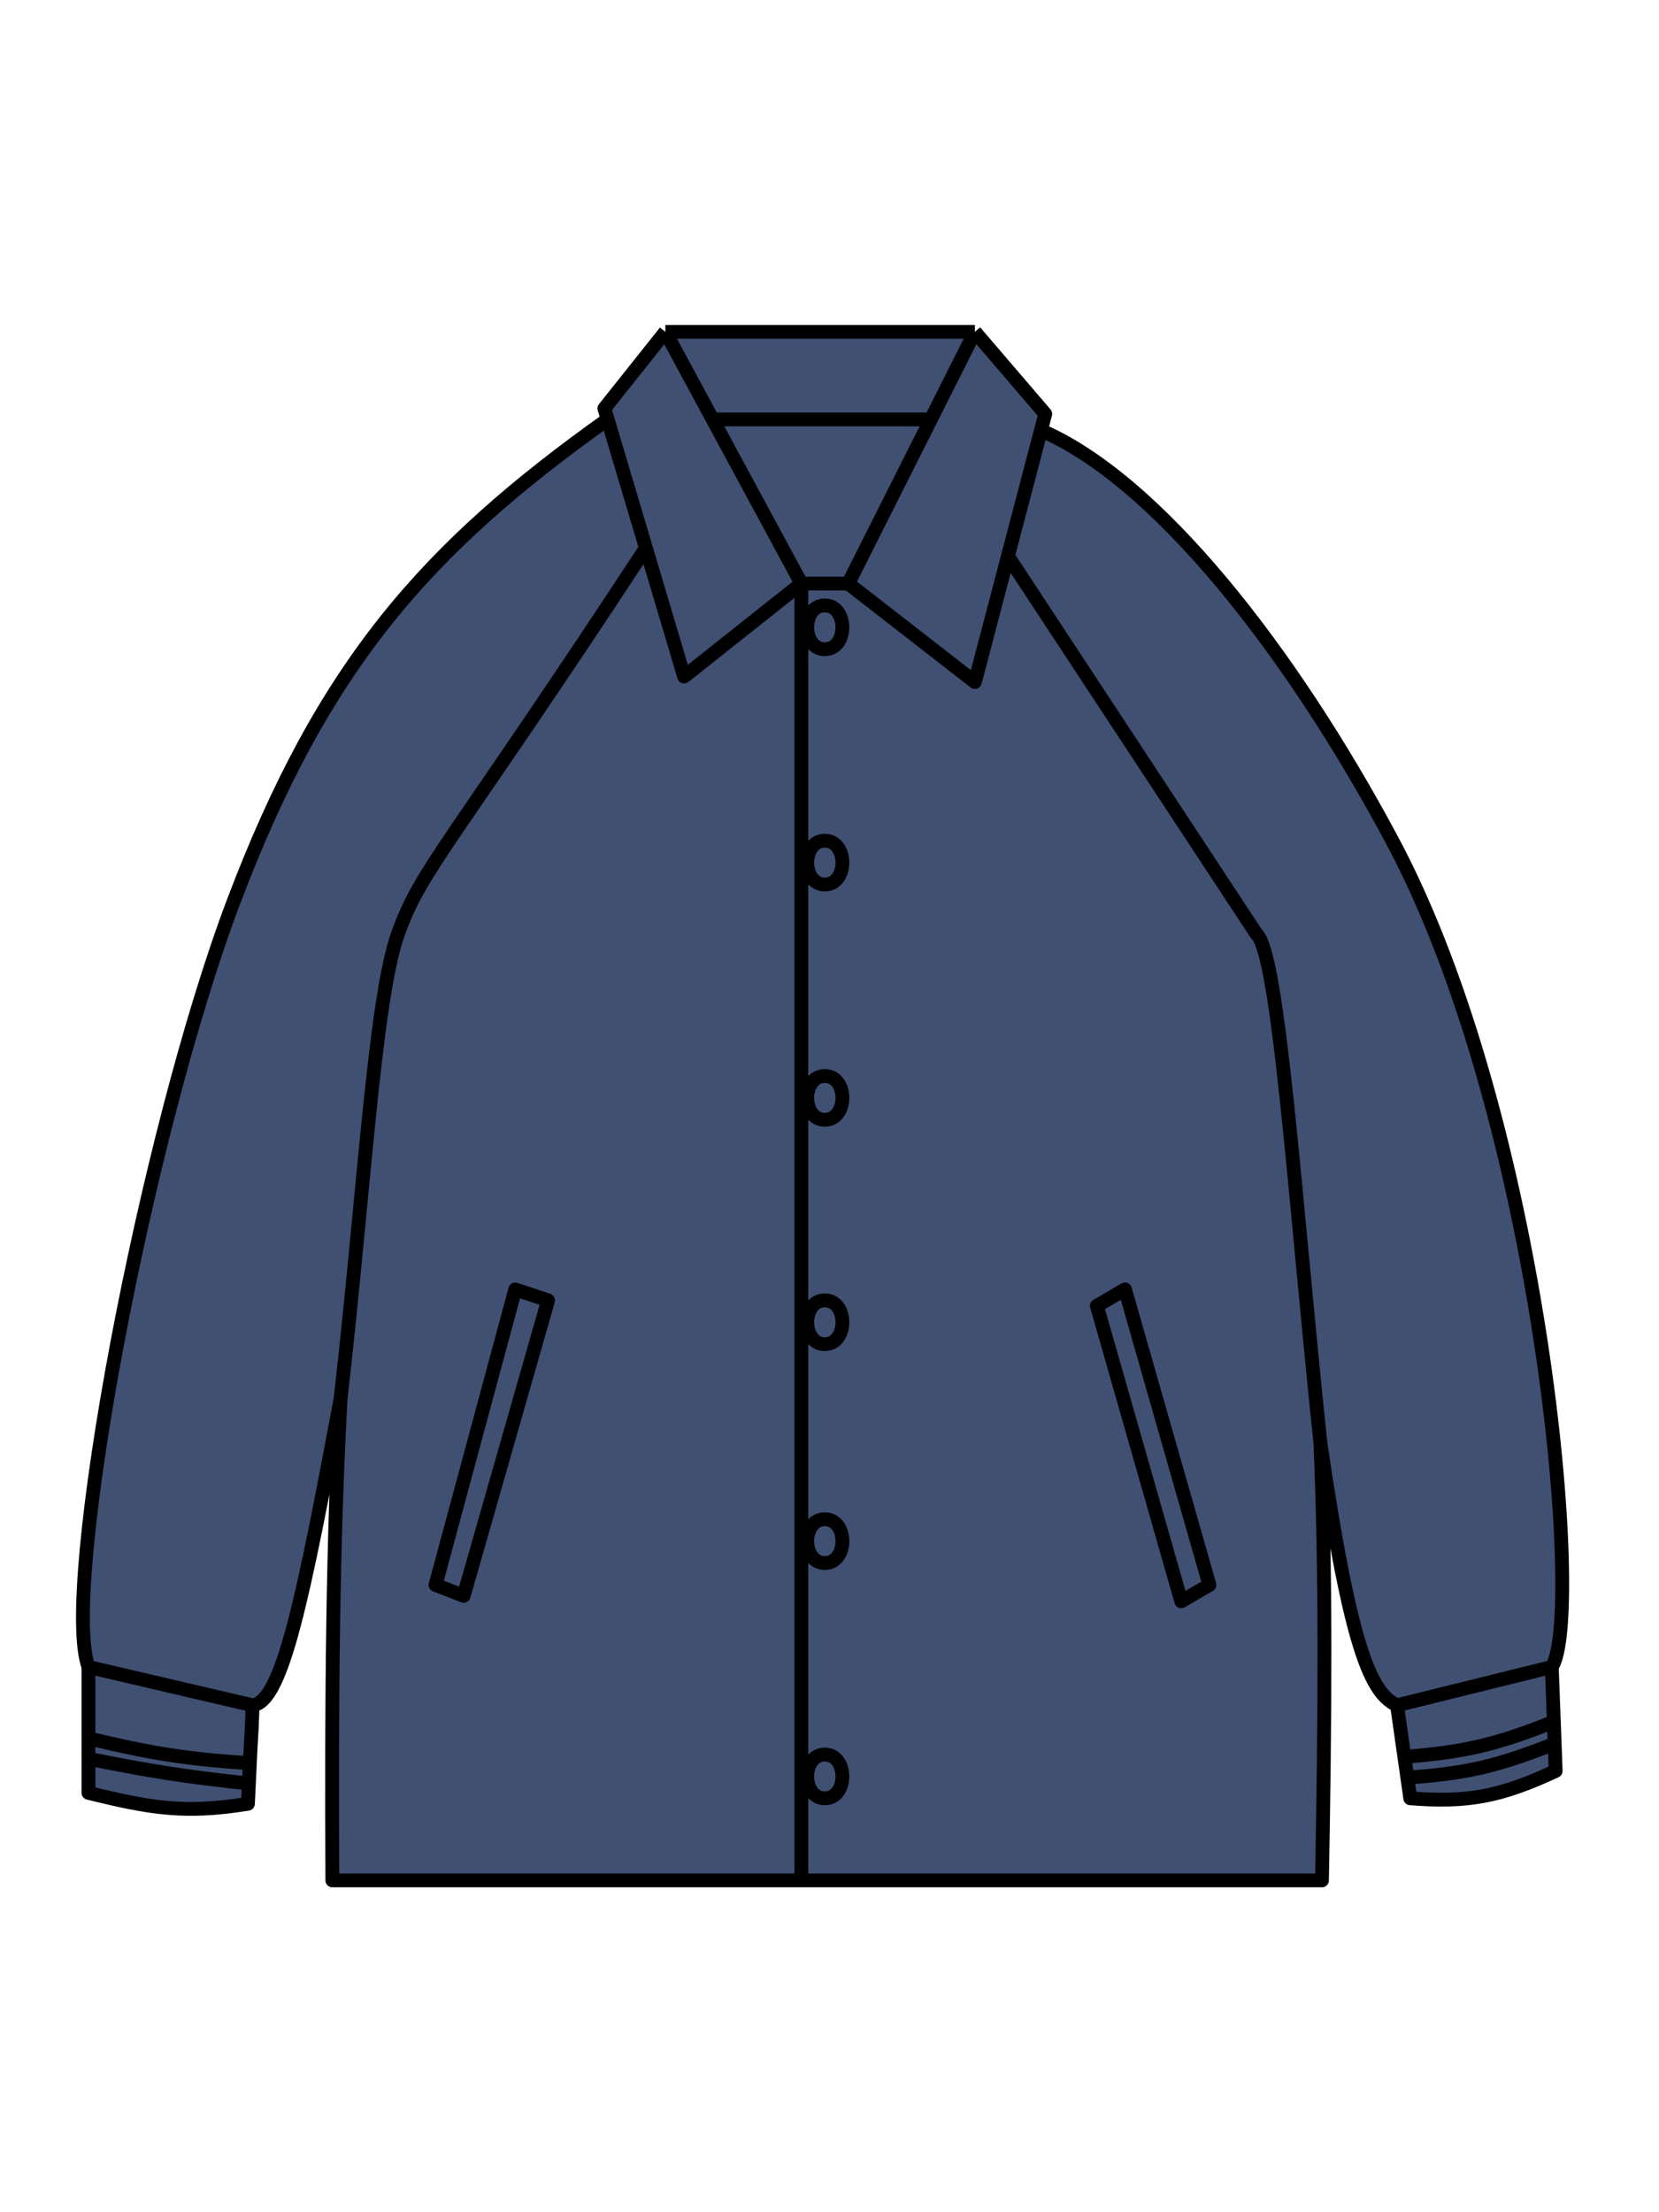 <svg width="120" height="160" viewBox="0 0 120 160" fill="none" xmlns="http://www.w3.org/2000/svg">
<path d="M43.716 29.541L48.127 24H70.517L75.606 29.936L75.294 31.124C83.624 34.702 93.283 46.9 100.711 60.806C111.555 81.109 114.62 117.004 112.245 120.565L112.304 122.148L112.363 123.731L112.393 124.523L112.452 126.106L112.525 128.085C108.521 129.95 106.163 130.386 102.008 130.064L101.795 128.564L101.581 127.065L101.445 126.106L101.219 124.523L101.05 123.336C99.153 122.474 97.695 119.259 95.505 104.339C95.917 113.713 95.843 124.123 95.622 136H57.965H24.04C23.969 122.757 24.078 111.274 24.635 101.173C21.932 115.549 20.437 123.092 18.272 123.336L18.213 124.919L18.122 126.502L18.073 127.526L18.003 128.993L17.933 130.459C13.431 131.19 10.904 130.788 6.398 129.668V127.2V125.725V124.732V123.336V120.565C4.363 115.025 10.47 82.177 16.915 65.159C23.361 48.141 30.807 39.685 43.952 30.332L43.716 29.541Z" fill="#405073"/>
<path d="M48.127 24L43.716 29.541L43.952 30.332M48.127 24H70.517M48.127 24L51.549 30.332M70.517 24L75.606 29.936L75.294 31.124M70.517 24L67.331 30.332M61.357 42.205L70.517 49.329L72.906 40.226M61.357 42.205H57.965M61.357 42.205L67.331 30.332M57.965 42.205L49.484 48.933L46.718 39.633M57.965 42.205V136M57.965 42.205L51.549 30.332M75.294 31.124C83.624 34.702 93.283 46.9 100.711 60.806C111.555 81.109 114.62 117.004 112.245 120.565M75.294 31.124L72.906 40.226M112.245 120.565L101.05 123.336M112.245 120.565L112.304 122.148L112.363 123.731L112.393 124.523M101.05 123.336C99.153 122.474 97.695 119.259 95.505 104.339M101.05 123.336L101.219 124.523L101.445 126.106L101.581 127.065M43.952 30.332C30.807 39.685 23.361 48.141 16.915 65.159C10.47 82.177 4.363 115.025 6.398 120.565M43.952 30.332L46.718 39.633M6.398 120.565L18.272 123.336M6.398 120.565V123.336V124.732V127.2M18.272 123.336C20.437 123.092 21.932 115.549 24.635 101.173M18.272 123.336L18.213 124.919L18.122 126.502L18.073 127.526M72.906 40.226L90.872 67.534C92.504 68.92 93.652 86.742 95.505 104.339M46.718 39.633C32.515 61.281 30.485 62.784 28.789 67.534C27.093 72.283 26.357 86.081 24.635 101.173M24.635 101.173C24.078 111.274 23.969 122.757 24.04 136H57.965M95.505 104.339C95.917 113.713 95.843 124.123 95.622 136H57.965M51.549 30.332H67.331M6.339 125.71C10.886 126.807 13.453 127.224 18.073 127.526M18.073 127.526L18.003 128.993M6.398 127.2V129.668C10.904 130.788 13.431 131.19 17.933 130.459L18.003 128.993M6.398 127.2C10.945 128.121 13.492 128.51 18.003 128.993M101.581 127.065C105.861 126.73 108.234 126.196 112.393 124.523M101.581 127.065L101.795 128.564M112.393 124.523L112.452 126.106M112.452 126.106L112.525 128.085C108.521 129.95 106.163 130.386 102.008 130.064L101.795 128.564M112.452 126.106C108.359 127.731 106.028 128.282 101.795 128.564M59.661 43.788C57.965 43.788 57.965 46.954 59.661 46.954C61.357 46.954 61.357 43.788 59.661 43.788ZM59.661 60.806C57.965 60.806 57.965 63.972 59.661 63.972C61.357 63.972 61.357 60.806 59.661 60.806ZM59.661 77.823C57.965 77.823 57.965 80.989 59.661 80.989C61.357 80.989 61.357 77.823 59.661 77.823ZM59.661 94.049C57.965 94.049 57.965 97.216 59.661 97.216C61.357 97.216 61.357 94.049 59.661 94.049ZM59.661 109.88C57.965 109.88 57.965 113.046 59.661 113.046C61.357 113.046 61.357 109.88 59.661 109.88ZM59.661 126.898C57.965 126.898 57.965 130.064 59.661 130.064C61.357 130.064 61.357 126.898 59.661 126.898ZM37.27 93.258L39.645 94.049L33.539 115.42L31.503 114.629L37.27 93.258ZM79.338 94.445L81.373 93.258L87.48 114.629L85.444 115.816L79.338 94.445Z" stroke="black" stroke-linejoin="round"/>
</svg>
